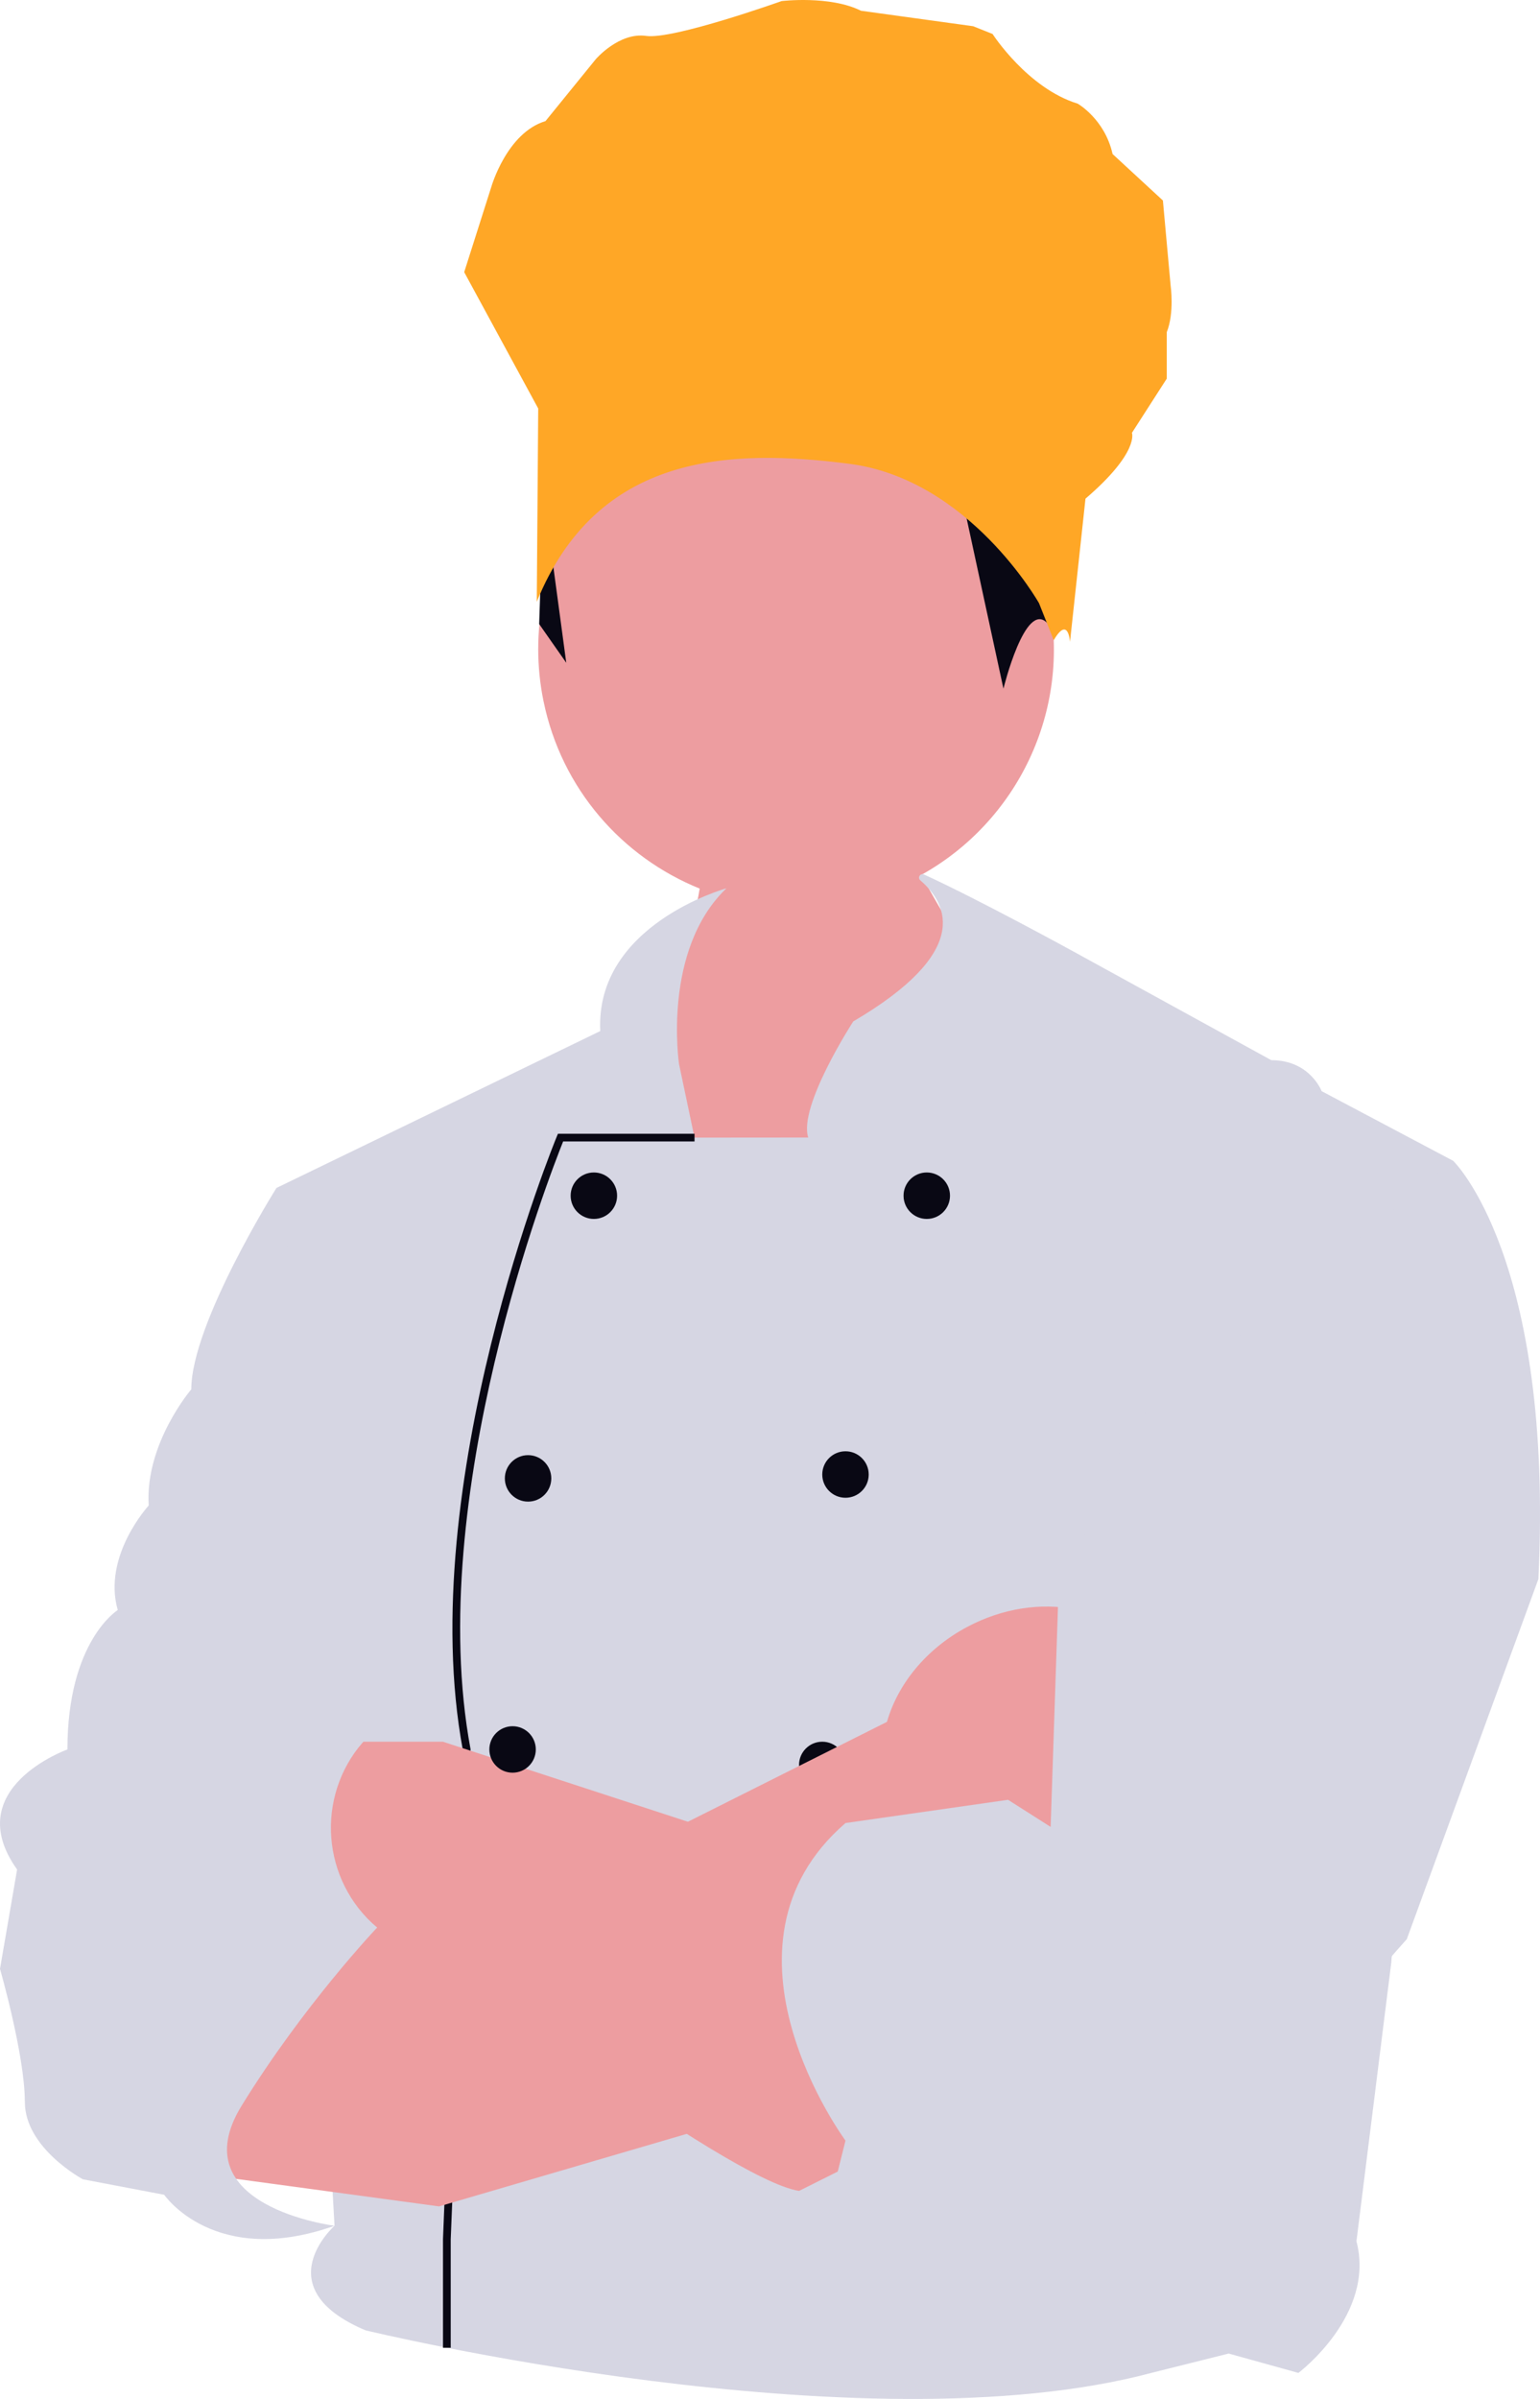 <svg xmlns="http://www.w3.org/2000/svg" width="528.74" height="823.336" viewBox="0 0 528.74 823.336" xmlns:xlink="http://www.w3.org/1999/xlink" role="img" artist="Katerina Limpitsouni" source="https://undraw.co/"><path d="M186.604,240.622c-9.796-47.891,21.086-94.655,68.977-104.451,47.891-9.796,94.656,21.086,104.452,68.977,7.945,38.84-10.869,76.935-43.808,95.174l42.174,73.661-133.568,96.355-11.961-102.336s22.881-34.491,27.358-63.031c-26.576-10.742-47.447-34.159-53.622-64.348Z" fill="#ed9da0"/><polyline points="186.608 169.5 185.116 214.181 194.419 227.472" fill="#090814"/><path d="M238.454,390.439l-5.316-25.252s-5.897-39.091,16.279-60.315c0,0-45.121,12.429-43.326,48.998l-111.173,53.846,19.936,356.182s-23.923,21.265,10.632,35.884c0,0,170.117,41.2,269.795,14.619l26.581-6.645,23.923,6.645s26.581-19.936,19.936-45.187l11.961-95.691,21.265-275.111-45.187-23.923s-3.987-10.632-17.277-10.632l-67.781-37.213s-32.49-17.845-51.464-26.51c-1.265-.578-2.321,1.095-1.266,2.002,9.786,8.409,17.275,24.777-23.025,48.431,0,0-18.938,29.176-15.45,39.84l-39.041.032Z" fill="#d6d6e3"/><path d="M154.753,805.765h-2.658v-37.312l6.795-167.925c-16.889-91.013,31.836-209.414,32.331-210.601l.341-.818h46.893v2.658h-45.113c-4.288,10.649-47.897,122.133-31.811,208.42l.028.148-.006.149-6.8,168.021.001,37.258Z" fill="#090814"/><path d="M304.906,628.336h-59.249l-93.59-30.568h-27.35l-29.798,34.496,34.555,29.298,15.948,6.645s103.665,79.742,128.917,83.729,39.871-3.987,39.871-3.987l-9.303-119.613Z" fill="#ed9da0"/><circle cx="181.306" cy="507.394" r="7.974" fill="#090814"/><circle cx="175.989" cy="600.427" r="7.974" fill="#090814"/><circle cx="290.287" cy="506.065" r="7.974" fill="#090814"/><circle cx="282.312" cy="605.743" r="7.974" fill="#090814"/><circle cx="318.196" cy="410.374" r="7.974" fill="#090814"/><circle cx="203.899" cy="410.374" r="7.974" fill="#090814"/><path d="M396.373,571.489c-10.93-20.409-39.781-26.246-64.441-13.039-14.093,7.547-23.74,19.685-27.403,32.508l-130.139,65.275-44.917,5.329-34.555,9.449-22.594,75.61,78.413,10.632,108.981-31.897-26.323-37.122,95.871-51.086c12.704,4.057,28.153,2.754,42.247-4.794,24.66-13.206,35.79-40.456,24.86-60.864Z" fill="#ed9da0"/><path d="M498.946,398.413s34.555,33.226,29.239,143.536l-45.187,123.6s-41.2,45.187-42.529,62.465c-1.329,17.277-35.884,34.555-63.794,34.555s-48.811,5.884-48.811,5.884l-4.351,6.078-22.877-6.078-18.323-4.554-7.974-11.961,13.29-6.645,2.658-10.632s-49.174-66.452,0-108.981l55.82-7.974,14.619,9.303,2.658-79.742,25.252-58.478" fill="#d6d6e3"/><path d="M94.918,407.716s-29.239,46.516-29.239,69.11c0,0-15.948,18.607-14.619,39.871,0,0-15.948,17.277-10.632,35.884,0,0-17.277,10.632-17.277,47.845,0,0-37.213,13.29-17.277,41.2l-5.873,34.097s8.531,29.697,8.531,45.646c0,15.948,19.936,26.581,19.936,26.581l27.91,5.316s17.277,25.252,58.478,10.632c0,0-53.161-6.645-31.897-41.2,21.265-34.555,46.516-61.136,46.516-61.136l-0-0c-19.032-16.137-21.251-44.699-4.94-63.582l8.549-9.896-15.57-62.084" fill="#d6d6e3"/><path d="M330.827,173.068l13.694,63.288s7.431-30.447,15.012-22.533c7.581,7.914-4.248-24.07-4.248-24.07l-24.458-16.684Z" fill="#090814"/><path d="M184.294,206.523l.497-66.322-25.415-46.802,9.303-29.239s5.316-18.607,18.607-22.594l17.277-21.265s7.974-9.303,17.277-7.974S268.358.366,268.358.366c0,0,16.613-1.994,27.245,3.323l38.542,5.316,6.645,2.658s11.961,18.607,29.239,23.923c0,0,9.303,5.316,11.961,17.277l17.277,15.948,2.658,29.239s1.329,9.303-1.329,15.948v15.948l-11.961,18.607s2.658,6.645-15.948,22.594l-5.316,49.174s-.543-9.183-5.588-.604l-5.044-12.686s-23.923-42.529-65.123-47.845-86.558-3.594-107.321,47.337Z" fill="#FFA726"/></svg>
